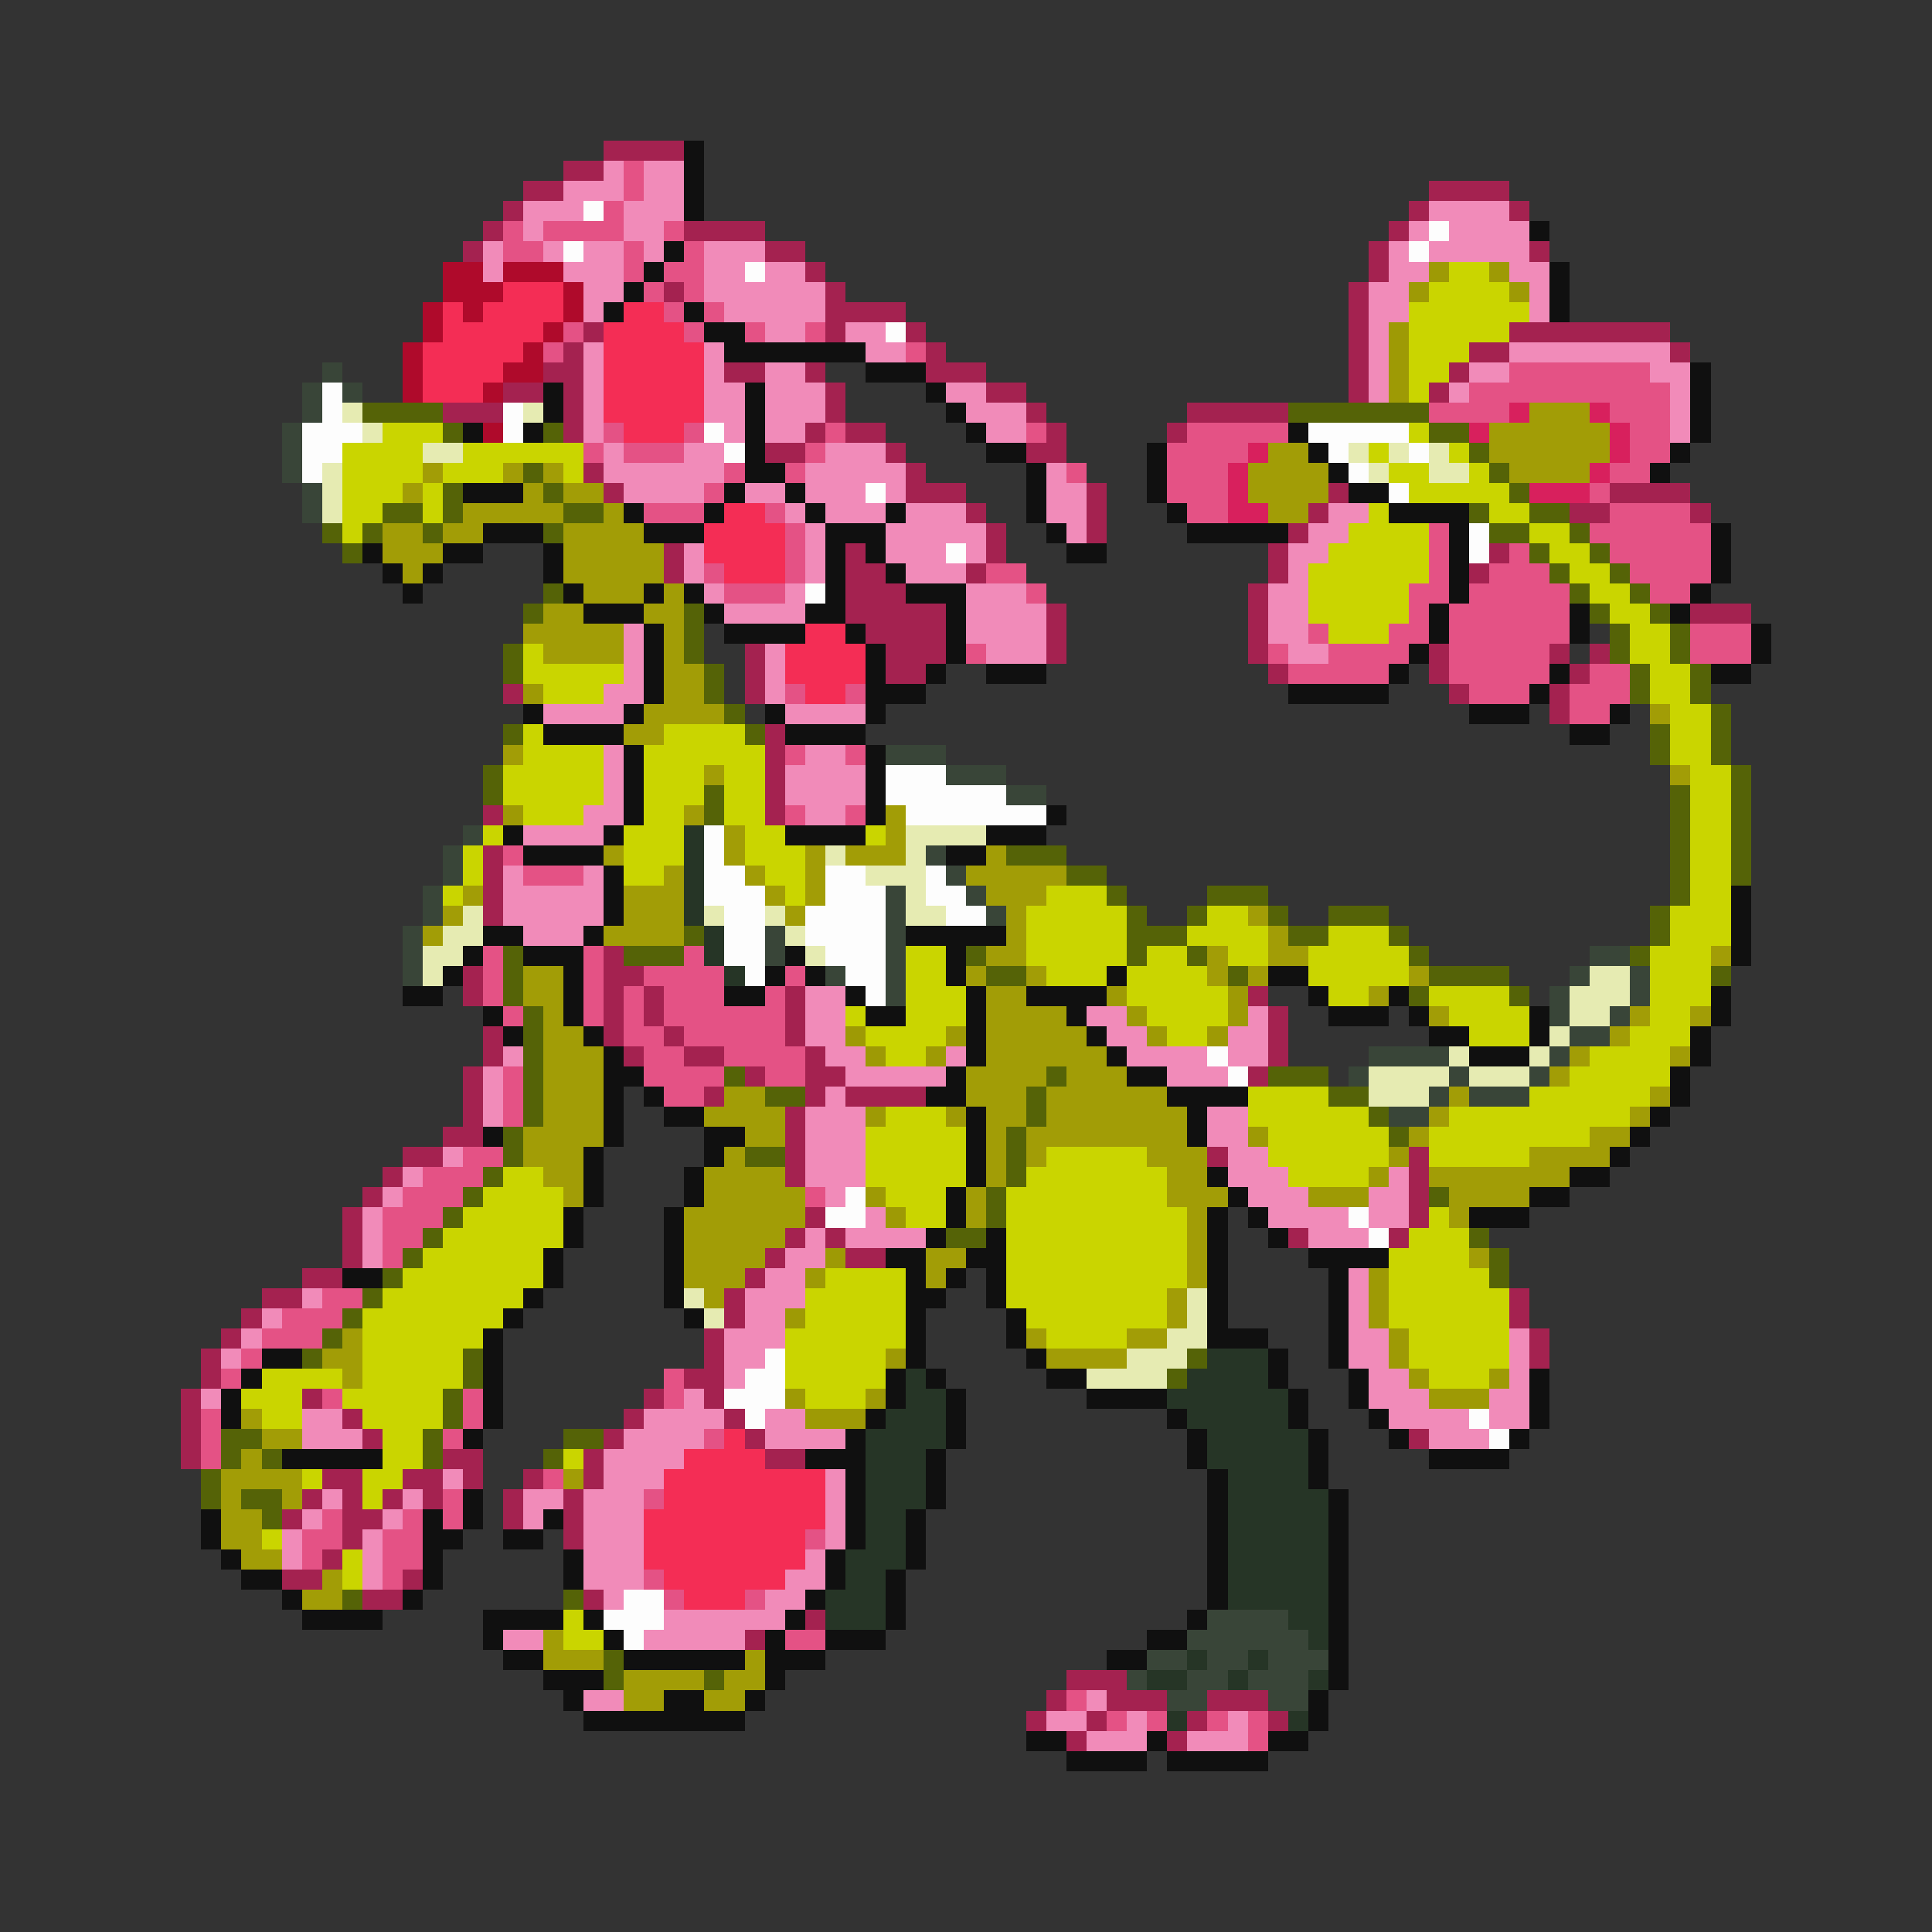 <svg xmlns="http://www.w3.org/2000/svg" viewBox="0 -0.5 96 96" shape-rendering="crispEdges">
<rect x="0" y="-0.5" width="96" height="96" fill="#333333" stroke="none"/>
<path stroke="#a42250" d="M30 7h4M28 8h2M26 9h2M71 9h4M25 10h1M70 10h1M75 10h1M24 11h1M34 11h4M69 11h1M23 12h1M38 12h2M68 12h1M76 12h1M40 13h1M68 13h1M33 14h1M41 14h1M67 14h1M41 15h4M67 15h1M29 16h1M41 16h1M45 16h1M67 16h1M75 16h8M28 17h1M46 17h1M67 17h1M73 17h2M83 17h1M27 18h2M36 18h2M40 18h1M46 18h3M67 18h1M72 18h1M25 19h2M28 19h1M41 19h1M49 19h2M67 19h1M71 19h1M22 20h3M28 20h1M41 20h1M51 20h1M59 20h5M28 21h1M40 21h1M42 21h2M52 21h1M58 21h1M38 22h2M44 22h1M51 22h2M29 23h1M45 23h1M30 24h1M45 24h3M54 24h1M66 24h1M80 24h4M48 25h1M54 25h1M65 25h1M78 25h2M84 25h1M49 26h1M54 26h1M64 26h1M33 27h1M42 27h1M49 27h1M63 27h1M74 27h1M33 28h1M42 28h2M48 28h1M63 28h1M73 28h1M42 29h3M62 29h1M42 30h5M52 30h1M62 30h1M84 30h3M43 31h4M52 31h1M62 31h1M37 32h1M44 32h3M52 32h1M62 32h1M71 32h1M77 32h1M79 32h1M37 33h1M44 33h2M63 33h1M71 33h1M78 33h1M25 34h1M37 34h1M72 34h1M77 34h1M77 35h1M38 36h1M38 37h1M38 38h1M38 39h1M24 40h1M38 40h1M24 42h1M24 43h1M24 44h1M24 45h1M30 47h1M23 48h1M30 48h2M23 49h1M30 49h1M32 49h1M39 49h1M62 49h1M30 50h1M32 50h1M39 50h1M63 50h1M24 51h1M30 51h1M33 51h1M39 51h1M63 51h1M24 52h1M31 52h1M34 52h2M40 52h1M63 52h1M23 53h1M37 53h1M40 53h2M62 53h1M23 54h1M35 54h1M40 54h1M42 54h4M23 55h1M39 55h1M22 56h2M39 56h1M20 57h2M39 57h1M60 57h1M70 57h1M19 58h1M39 58h1M70 58h1M18 59h1M70 59h1M17 60h1M40 60h1M70 60h1M17 61h1M39 61h1M41 61h1M64 61h1M69 61h1M17 62h1M38 62h1M42 62h2M15 63h2M37 63h1M13 64h2M36 64h1M75 64h1M12 65h1M36 65h1M75 65h1M11 66h1M35 66h1M76 66h1M10 67h1M35 67h1M76 67h1M10 68h1M34 68h2M9 69h1M15 69h1M32 69h1M35 69h1M9 70h1M17 70h1M31 70h1M36 70h1M9 71h1M18 71h1M30 71h1M37 71h1M70 71h1M9 72h1M22 72h2M29 72h1M38 72h2M16 73h2M20 73h2M23 73h1M26 73h1M29 73h1M15 74h1M17 74h1M19 74h1M21 74h1M25 74h1M28 74h1M14 75h1M17 75h2M25 75h1M28 75h1M17 76h1M28 76h1M16 77h1M14 78h2M20 78h1M18 79h2M29 79h1M40 80h1M37 81h1M53 83h3M52 84h1M55 84h3M60 84h3M51 85h1M54 85h1M59 85h1M63 85h1M53 86h1M58 86h1" />
<path stroke="#101010" d="M34 7h1M34 8h1M34 9h1M34 10h1M76 11h1M33 12h1M32 13h1M77 13h1M31 14h1M77 14h1M30 15h1M34 15h1M77 15h1M35 16h2M36 17h7M43 18h3M84 18h1M27 19h1M37 19h1M46 19h1M84 19h1M27 20h1M37 20h1M47 20h1M84 20h1M23 21h1M26 21h1M37 21h1M48 21h1M64 21h1M84 21h1M37 22h1M49 22h2M57 22h1M65 22h1M83 22h1M37 23h2M51 23h1M57 23h1M66 23h1M82 23h1M23 24h3M36 24h1M39 24h1M51 24h1M57 24h1M67 24h2M31 25h1M35 25h1M40 25h1M44 25h1M51 25h1M58 25h1M69 25h4M24 26h3M32 26h3M41 26h3M52 26h1M59 26h5M72 26h1M85 26h1M18 27h1M22 27h2M27 27h1M41 27h1M43 27h1M53 27h2M72 27h1M85 27h1M19 28h1M21 28h1M27 28h1M41 28h1M44 28h1M72 28h1M85 28h1M20 29h1M28 29h1M32 29h1M34 29h1M41 29h1M45 29h3M72 29h1M84 29h1M29 30h3M35 30h1M40 30h2M47 30h1M71 30h1M78 30h1M83 30h1M32 31h1M36 31h4M42 31h1M47 31h1M71 31h1M78 31h1M87 31h1M32 32h1M43 32h1M47 32h1M70 32h1M87 32h1M32 33h1M43 33h1M46 33h1M49 33h3M69 33h1M77 33h1M85 33h2M32 34h1M43 34h3M64 34h5M76 34h1M26 35h1M31 35h1M38 35h1M43 35h1M73 35h3M80 35h1M27 36h4M39 36h4M78 36h2M31 37h1M43 37h1M31 38h1M43 38h1M31 39h1M43 39h1M31 40h1M43 40h1M52 40h1M25 41h1M30 41h1M39 41h4M49 41h3M26 42h4M47 42h2M30 43h1M30 44h1M86 44h1M30 45h1M86 45h1M24 46h2M29 46h1M45 46h5M86 46h1M23 47h1M26 47h3M39 47h1M47 47h1M86 47h1M22 48h1M28 48h1M38 48h1M40 48h1M47 48h1M55 48h1M63 48h2M20 49h2M28 49h1M36 49h2M42 49h1M48 49h1M51 49h4M65 49h1M69 49h1M85 49h1M24 50h1M28 50h1M43 50h2M48 50h1M53 50h1M66 50h3M70 50h1M76 50h1M85 50h1M25 51h1M29 51h1M48 51h1M54 51h1M71 51h2M76 51h1M84 51h1M30 52h1M48 52h1M55 52h1M73 52h3M84 52h1M30 53h2M47 53h1M56 53h2M83 53h1M30 54h1M32 54h1M46 54h2M58 54h4M83 54h1M30 55h1M33 55h2M48 55h1M59 55h1M82 55h1M24 56h1M30 56h1M35 56h2M48 56h1M59 56h1M81 56h1M29 57h1M35 57h1M48 57h1M80 57h1M29 58h1M34 58h1M48 58h1M60 58h1M78 58h2M29 59h1M34 59h1M47 59h1M61 59h1M76 59h2M28 60h1M33 60h1M47 60h1M60 60h1M62 60h1M73 60h3M28 61h1M33 61h1M46 61h1M49 61h1M60 61h1M63 61h1M27 62h1M33 62h1M44 62h2M48 62h2M60 62h1M65 62h4M17 63h2M27 63h1M33 63h1M45 63h1M47 63h1M49 63h1M60 63h1M66 63h1M26 64h1M33 64h1M45 64h2M49 64h1M60 64h1M66 64h1M25 65h1M34 65h1M45 65h1M50 65h1M60 65h1M66 65h1M24 66h1M45 66h1M50 66h1M60 66h3M66 66h1M13 67h2M24 67h1M45 67h1M51 67h1M63 67h1M66 67h1M12 68h1M24 68h1M44 68h1M46 68h1M52 68h2M63 68h1M67 68h1M76 68h1M11 69h1M24 69h1M44 69h1M47 69h1M54 69h4M64 69h1M67 69h1M76 69h1M11 70h1M24 70h1M43 70h1M47 70h1M58 70h1M64 70h1M68 70h1M76 70h1M23 71h1M42 71h1M47 71h1M59 71h1M65 71h1M69 71h1M75 71h1M14 72h5M40 72h3M46 72h1M59 72h1M65 72h1M71 72h4M42 73h1M46 73h1M60 73h1M65 73h1M23 74h1M42 74h1M46 74h1M60 74h1M66 74h1M10 75h1M21 75h1M23 75h1M27 75h1M42 75h1M45 75h1M60 75h1M66 75h1M10 76h1M21 76h2M25 76h2M42 76h1M45 76h1M60 76h1M66 76h1M11 77h1M21 77h1M28 77h1M41 77h1M45 77h1M60 77h1M66 77h1M12 78h2M21 78h1M28 78h1M41 78h1M44 78h1M60 78h1M66 78h1M14 79h1M20 79h1M40 79h1M44 79h1M60 79h1M66 79h1M15 80h4M24 80h4M29 80h1M39 80h1M44 80h1M59 80h1M66 80h1M24 81h1M30 81h1M38 81h1M41 81h3M57 81h2M66 81h1M25 82h2M31 82h6M38 82h3M55 82h2M66 82h1M27 83h3M38 83h1M66 83h1M28 84h1M33 84h2M37 84h1M65 84h1M29 85h8M65 85h1M51 86h2M57 86h1M63 86h2M53 87h4M58 87h5" />
<path stroke="#f18bb9" d="M30 8h1M32 8h2M28 9h3M32 9h2M26 10h3M31 10h3M71 10h4M26 11h1M31 11h2M70 11h1M72 11h4M24 12h1M27 12h1M29 12h2M32 12h1M35 12h3M69 12h1M71 12h5M24 13h1M28 13h3M35 13h2M38 13h2M69 13h2M75 13h2M29 14h2M35 14h6M68 14h2M76 14h1M29 15h1M36 15h5M68 15h2M76 15h1M38 16h2M42 16h2M68 16h1M29 17h1M35 17h1M43 17h2M68 17h1M75 17h8M29 18h1M35 18h1M38 18h2M68 18h1M73 18h2M82 18h2M29 19h1M35 19h2M38 19h3M47 19h2M68 19h1M72 19h1M83 19h1M29 20h1M35 20h2M38 20h3M48 20h3M83 20h1M29 21h1M36 21h1M38 21h2M49 21h2M83 21h1M30 22h1M34 22h2M41 22h3M30 23h6M40 23h5M52 23h1M31 24h4M37 24h2M40 24h3M44 24h1M52 24h2M39 25h1M41 25h3M45 25h3M52 25h2M66 25h2M40 26h1M44 26h5M53 26h1M65 26h2M34 27h1M40 27h1M44 27h3M48 27h1M64 27h2M34 28h1M40 28h1M45 28h3M64 28h1M35 29h1M39 29h1M48 29h3M63 29h2M36 30h4M48 30h4M63 30h2M31 31h1M48 31h4M63 31h2M31 32h1M38 32h1M49 32h3M64 32h2M31 33h1M38 33h1M30 34h2M38 34h1M27 35h4M39 35h4M30 37h1M40 37h2M30 38h1M39 38h4M30 39h1M39 39h4M29 40h2M40 40h2M26 41h4M25 43h1M29 43h1M25 44h5M25 45h5M26 46h3M40 49h2M40 50h2M54 50h2M62 50h1M40 51h2M55 51h2M61 51h2M25 52h1M41 52h2M47 52h1M56 52h4M61 52h2M24 53h1M42 53h5M58 53h3M24 54h1M41 54h1M24 55h1M40 55h3M60 55h2M40 56h3M60 56h2M22 57h1M40 57h3M61 57h2M20 58h1M40 58h3M61 58h3M69 58h1M19 59h1M41 59h1M62 59h3M68 59h2M18 60h1M43 60h1M63 60h4M68 60h2M18 61h1M40 61h1M42 61h4M65 61h3M18 62h1M39 62h2M38 63h2M67 63h1M15 64h1M37 64h3M67 64h1M13 65h1M37 65h2M67 65h1M12 66h1M36 66h3M67 66h2M75 66h1M11 67h1M36 67h2M67 67h2M75 67h1M36 68h1M68 68h2M75 68h1M10 69h1M34 69h1M68 69h3M74 69h2M15 70h2M32 70h4M38 70h2M69 70h4M74 70h2M15 71h3M31 71h4M38 71h4M71 71h3M30 72h4M22 73h1M30 73h3M41 73h1M16 74h1M20 74h1M26 74h2M29 74h3M41 74h1M15 75h1M19 75h1M26 75h1M29 75h3M41 75h1M14 76h1M18 76h1M29 76h3M41 76h1M14 77h1M18 77h1M29 77h3M40 77h1M18 78h1M29 78h3M39 78h2M30 79h1M38 79h2M33 80h6M25 81h2M32 81h5M29 84h2M54 84h1M52 85h2M56 85h1M61 85h1M54 86h3M59 86h3" />
<path stroke="#e45285" d="M31 8h1M31 9h1M30 10h1M25 11h1M27 11h4M33 11h1M25 12h2M31 12h1M34 12h1M31 13h1M33 13h2M32 14h1M34 14h1M33 15h1M35 15h1M28 16h1M34 16h1M37 16h1M40 16h1M27 17h1M45 17h1M75 18h7M73 19h10M71 20h4M80 20h3M30 21h1M34 21h1M41 21h1M51 21h1M59 21h5M81 21h2M29 22h1M31 22h3M40 22h1M58 22h4M81 22h2M36 23h1M39 23h1M53 23h1M58 23h3M80 23h2M35 24h1M58 24h3M79 24h1M32 25h3M38 25h1M59 25h2M80 25h4M39 26h1M71 26h1M79 26h6M39 27h1M71 27h1M75 27h1M80 27h5M35 28h1M39 28h1M49 28h2M71 28h1M74 28h3M81 28h4M36 29h3M51 29h1M70 29h2M73 29h5M82 29h2M70 30h1M72 30h6M65 31h1M69 31h2M72 31h6M84 31h3M48 32h1M63 32h1M66 32h4M72 32h5M84 32h3M64 33h5M72 33h5M79 33h2M39 34h1M42 34h1M73 34h3M78 34h3M78 35h2M39 37h1M42 37h1M39 40h1M42 40h1M25 42h1M26 43h3M24 47h1M29 47h1M34 47h1M24 48h1M29 48h1M32 48h4M39 48h1M24 49h1M29 49h1M31 49h1M33 49h3M38 49h1M25 50h1M29 50h1M31 50h1M33 50h6M31 51h2M34 51h5M32 52h2M36 52h4M25 53h1M32 53h4M38 53h2M25 54h1M33 54h2M25 55h1M23 57h2M21 58h3M20 59h3M40 59h1M19 60h3M19 61h2M19 62h1M16 64h2M14 65h3M13 66h3M12 67h1M11 68h1M33 68h1M16 69h1M23 69h1M33 69h1M10 70h1M23 70h1M10 71h1M22 71h1M35 71h1M10 72h1M27 73h1M22 74h1M32 74h1M16 75h1M20 75h1M22 75h1M15 76h2M19 76h2M40 76h1M15 77h1M19 77h2M19 78h1M32 78h1M33 79h1M37 79h1M39 81h2M53 84h1M55 85h1M57 85h1M60 85h1M62 85h1M62 86h1" />
<path stroke="#fdfdfd" d="M29 10h1M71 11h1M28 12h1M70 12h1M37 13h1M44 16h1M16 19h1M16 20h1M25 20h1M15 21h3M25 21h1M35 21h1M65 21h5M15 22h2M36 22h1M66 22h1M70 22h1M15 23h1M67 23h1M43 24h1M69 24h1M73 26h1M47 27h1M73 27h1M40 29h1M44 38h3M44 39h6M45 40h7M35 41h1M35 42h1M35 43h2M41 43h2M46 43h1M35 44h3M41 44h3M46 44h2M36 45h2M40 45h4M47 45h2M36 46h2M40 46h4M36 47h2M41 47h3M37 48h1M42 48h2M43 49h1M60 52h1M61 53h1M42 59h1M41 60h2M67 60h1M68 61h1M38 67h1M37 68h2M36 69h3M37 70h1M73 70h1M74 71h1M31 79h2M30 80h3M31 81h1" />
<path stroke="#af0a2b" d="M22 13h2M25 13h3M22 14h3M28 14h1M21 15h1M23 15h1M28 15h1M21 16h1M27 16h1M20 17h1M26 17h1M20 18h1M25 18h2M20 19h1M24 19h1M24 21h1" />
<path stroke="#9e9a05" d="M71 13h1M74 13h1M70 14h1M75 14h1M69 16h1M69 17h1M69 18h1M69 19h1M26 34h1M25 40h1M55 49h1M61 49h1M56 50h1M61 50h1M42 51h1M47 51h1M57 51h1M60 51h1M43 52h1M46 52h1M43 55h1M47 55h1M62 56h1M69 57h1M68 58h1M43 59h1M65 59h3M44 60h1M41 62h1M40 63h1M68 63h1M68 64h1M39 65h1M68 65h1M69 66h1M44 67h1M69 67h1M70 68h1M74 68h1M39 69h1M43 69h1M71 69h3M40 70h3" />
<path stroke="#cad500" d="M72 13h2M71 14h4M70 15h6M70 16h5M70 17h3M70 18h2M70 19h1M19 21h3M70 21h1M17 22h4M23 22h6M68 22h1M72 22h1M17 23h4M22 23h3M28 23h1M69 23h2M73 23h1M17 24h3M21 24h1M70 24h5M17 25h2M21 25h1M68 25h1M74 25h2M17 26h1M67 26h4M76 26h2M66 27h5M77 27h2M65 28h6M78 28h2M65 29h5M79 29h2M65 30h5M80 30h2M66 31h3M81 31h2M26 32h1M81 32h2M26 33h5M82 33h2M27 34h3M82 34h2M83 35h2M26 36h1M33 36h4M83 36h2M26 37h4M32 37h6M83 37h2M25 38h5M32 38h3M36 38h2M84 38h2M25 39h5M32 39h3M36 39h2M84 39h2M26 40h3M32 40h2M36 40h2M84 40h2M24 41h1M31 41h3M37 41h2M43 41h1M84 41h2M23 42h1M31 42h3M37 42h3M84 42h2M23 43h1M31 43h2M38 43h2M84 43h2M22 44h1M39 44h1M52 44h3M84 44h2M51 45h5M60 45h2M83 45h3M51 46h5M59 46h4M66 46h3M83 46h3M45 47h2M51 47h5M57 47h2M61 47h2M65 47h5M82 47h3M45 48h2M52 48h3M56 48h4M65 48h5M82 48h3M45 49h3M56 49h5M66 49h2M71 49h4M82 49h3M42 50h1M45 50h3M57 50h4M72 50h4M82 50h2M43 51h4M58 51h2M73 51h3M81 51h3M44 52h2M79 52h4M78 53h5M62 54h4M76 54h6M44 55h3M62 55h6M72 55h9M43 56h5M63 56h6M71 56h8M43 57h5M52 57h5M63 57h6M71 57h5M25 58h2M43 58h5M51 58h7M64 58h4M24 59h4M44 59h3M50 59h8M23 60h5M45 60h2M50 60h9M71 60h1M22 61h6M50 61h9M70 61h3M21 62h6M50 62h9M69 62h4M20 63h7M41 63h4M50 63h9M69 63h5M19 64h7M40 64h5M50 64h8M69 64h6M18 65h7M40 65h5M51 65h7M69 65h6M18 66h6M39 66h6M52 66h4M70 66h5M18 67h5M39 67h5M70 67h5M13 68h4M18 68h5M39 68h5M71 68h3M12 69h3M17 69h5M40 69h3M13 70h2M18 70h4M19 71h2M19 72h2M28 72h1M15 73h1M18 73h2M18 74h1M13 76h1M17 77h1M17 78h1M28 80h1M28 81h2" />
<path stroke="#f42d55" d="M25 14h3M22 15h1M24 15h4M31 15h2M22 16h5M30 16h4M21 17h5M30 17h5M21 18h4M30 18h5M21 19h3M30 19h5M30 20h5M31 21h3M36 25h2M35 26h4M35 27h4M36 28h3M40 31h2M39 32h4M39 33h4M40 34h2M36 71h1M34 72h4M33 73h8M33 74h8M32 75h9M32 76h8M32 77h8M33 78h6M34 79h3" />
<path stroke="#394538" d="M16 18h1M15 19h1M17 19h1M15 20h1M14 21h1M14 22h1M14 23h1M15 24h1M15 25h1M44 37h3M47 38h3M50 39h2M23 41h1M22 42h1M46 42h1M22 43h1M47 43h1M21 44h1M44 44h1M48 44h1M21 45h1M44 45h1M49 45h1M20 46h1M38 46h1M44 46h1M20 47h1M38 47h1M44 47h1M79 47h2M20 48h1M41 48h1M44 48h1M78 48h1M81 48h1M44 49h1M77 49h1M81 49h1M77 50h1M80 50h1M78 51h2M68 52h4M77 52h1M67 53h1M72 53h1M76 53h1M71 54h1M73 54h3M69 55h2M60 80h4M59 81h6M57 82h2M60 82h2M63 82h3M56 83h1M59 83h2M62 83h3M58 84h2M63 84h2" />
<path stroke="#e6ebb2" d="M17 20h1M26 20h1M18 21h1M21 22h2M67 22h1M69 22h1M71 22h1M16 23h1M68 23h1M71 23h2M16 24h1M16 25h1M45 41h4M41 42h1M45 42h1M43 43h3M45 44h1M23 45h1M35 45h1M38 45h1M45 45h2M22 46h2M39 46h1M21 47h2M40 47h1M21 48h1M79 48h2M78 49h3M78 50h2M77 51h1M72 52h1M76 52h1M68 53h4M73 53h3M68 54h3M34 64h1M59 64h1M35 65h1M59 65h1M58 66h2M56 67h3M54 68h4" />
<path stroke="#556307" d="M18 20h4M64 20h7M22 21h1M27 21h1M71 21h2M73 22h1M26 23h1M74 23h1M22 24h1M27 24h1M75 24h1M19 25h2M22 25h1M28 25h2M73 25h1M76 25h2M16 26h1M18 26h1M21 26h1M27 26h1M74 26h2M78 26h1M17 27h1M76 27h1M79 27h1M77 28h1M80 28h1M27 29h1M78 29h1M81 29h1M26 30h1M34 30h1M79 30h1M82 30h1M34 31h1M80 31h1M83 31h1M25 32h1M34 32h1M80 32h1M83 32h1M25 33h1M35 33h1M81 33h1M84 33h1M35 34h1M81 34h1M84 34h1M36 35h1M85 35h1M25 36h1M37 36h1M82 36h1M85 36h1M82 37h1M85 37h1M24 38h1M86 38h1M24 39h1M35 39h1M83 39h1M86 39h1M35 40h1M83 40h1M86 40h1M83 41h1M86 41h1M50 42h3M83 42h1M86 42h1M53 43h2M83 43h1M86 43h1M55 44h1M60 44h3M83 44h1M56 45h1M59 45h1M63 45h1M66 45h3M82 45h1M34 46h1M56 46h3M64 46h2M69 46h1M82 46h1M25 47h1M31 47h3M48 47h1M56 47h1M59 47h1M70 47h1M81 47h1M25 48h1M49 48h2M61 48h1M71 48h4M85 48h1M25 49h1M70 49h1M75 49h1M26 50h1M26 51h1M26 52h1M26 53h1M36 53h1M52 53h1M63 53h3M26 54h1M38 54h2M51 54h1M66 54h2M26 55h1M51 55h1M68 55h1M25 56h1M50 56h1M69 56h1M25 57h1M37 57h2M50 57h1M24 58h1M50 58h1M23 59h1M49 59h1M71 59h1M22 60h1M49 60h1M21 61h1M47 61h2M73 61h1M20 62h1M74 62h1M19 63h1M74 63h1M18 64h1M17 65h1M16 66h1M15 67h1M23 67h1M59 67h1M23 68h1M58 68h1M22 69h1M22 70h1M11 71h2M21 71h1M28 71h2M11 72h1M13 72h1M21 72h1M27 72h1M10 73h1M10 74h1M12 74h2M13 75h1M17 79h1M28 79h1M30 82h1M30 83h1M35 83h1" />
<path stroke="#d8205d" d="M75 20h1M79 20h1M73 21h1M80 21h1M62 22h1M80 22h1M61 23h1M79 23h1M61 24h1M76 24h3M61 25h2" />
<path stroke="#a29d06" d="M76 20h3M74 21h6M63 22h2M74 22h6M21 23h1M25 23h1M27 23h1M62 23h4M75 23h4M20 24h1M26 24h1M28 24h2M62 24h4M23 25h5M30 25h1M63 25h2M19 26h2M22 26h2M28 26h4M19 27h3M28 27h5M20 28h1M28 28h5M29 29h3M33 29h1M27 30h2M32 30h2M26 31h5M33 31h1M27 32h4M33 32h1M33 33h2M33 34h2M32 35h4M82 35h1M31 36h2M25 37h1M35 38h1M83 38h1M34 40h1M44 40h1M36 41h1M44 41h1M30 42h1M36 42h1M40 42h1M42 42h3M49 42h1M33 43h1M37 43h1M40 43h1M48 43h5M23 44h1M31 44h3M38 44h1M40 44h1M49 44h3M22 45h1M31 45h3M39 45h1M50 45h1M62 45h1M21 46h1M30 46h4M50 46h1M63 46h1M49 47h2M60 47h1M63 47h2M85 47h1M26 48h2M48 48h1M51 48h1M60 48h1M62 48h1M70 48h1M26 49h2M49 49h2M68 49h1M27 50h1M49 50h4M71 50h1M81 50h1M84 50h1M27 51h2M49 51h5M80 51h1M27 52h3M49 52h6M78 52h1M83 52h1M27 53h3M48 53h4M53 53h3M77 53h1M27 54h3M36 54h2M48 54h3M52 54h6M72 54h1M82 54h1M27 55h3M35 55h4M49 55h2M52 55h7M71 55h1M81 55h1M26 56h4M37 56h2M49 56h1M51 56h8M70 56h1M79 56h2M26 57h3M36 57h1M49 57h1M51 57h1M57 57h3M76 57h4M27 58h2M35 58h4M49 58h1M58 58h2M71 58h7M28 59h1M35 59h5M48 59h1M58 59h3M72 59h4M34 60h6M48 60h1M59 60h1M72 60h1M34 61h5M59 61h1M34 62h4M46 62h2M59 62h1M73 62h1M34 63h3M46 63h1M59 63h1M35 64h1M58 64h1M58 65h1M17 66h1M51 66h1M56 66h2M16 67h2M52 67h4M17 68h1M12 70h1M13 71h2M12 72h1M11 73h4M28 73h1M11 74h1M14 74h1M11 75h2M11 76h2M12 77h2M16 78h1M15 79h2M27 81h1M27 82h3M37 82h1M31 83h4M36 83h2M31 84h2M35 84h2" />
<path stroke="#263526" d="M34 41h1M34 42h1M34 43h1M34 44h1M34 45h1M35 46h1M35 47h1M36 48h1M60 67h3M45 68h1M59 68h4M45 69h2M58 69h6M44 70h3M59 70h5M43 71h4M60 71h5M43 72h3M60 72h5M43 73h3M61 73h4M43 74h3M61 74h5M43 75h2M61 75h5M43 76h2M61 76h5M42 77h3M61 77h5M42 78h2M61 78h5M41 79h3M61 79h5M41 80h3M64 80h2M65 81h1M59 82h1M62 82h1M57 83h2M61 83h1M65 83h1M58 85h1M64 85h1" />
</svg>